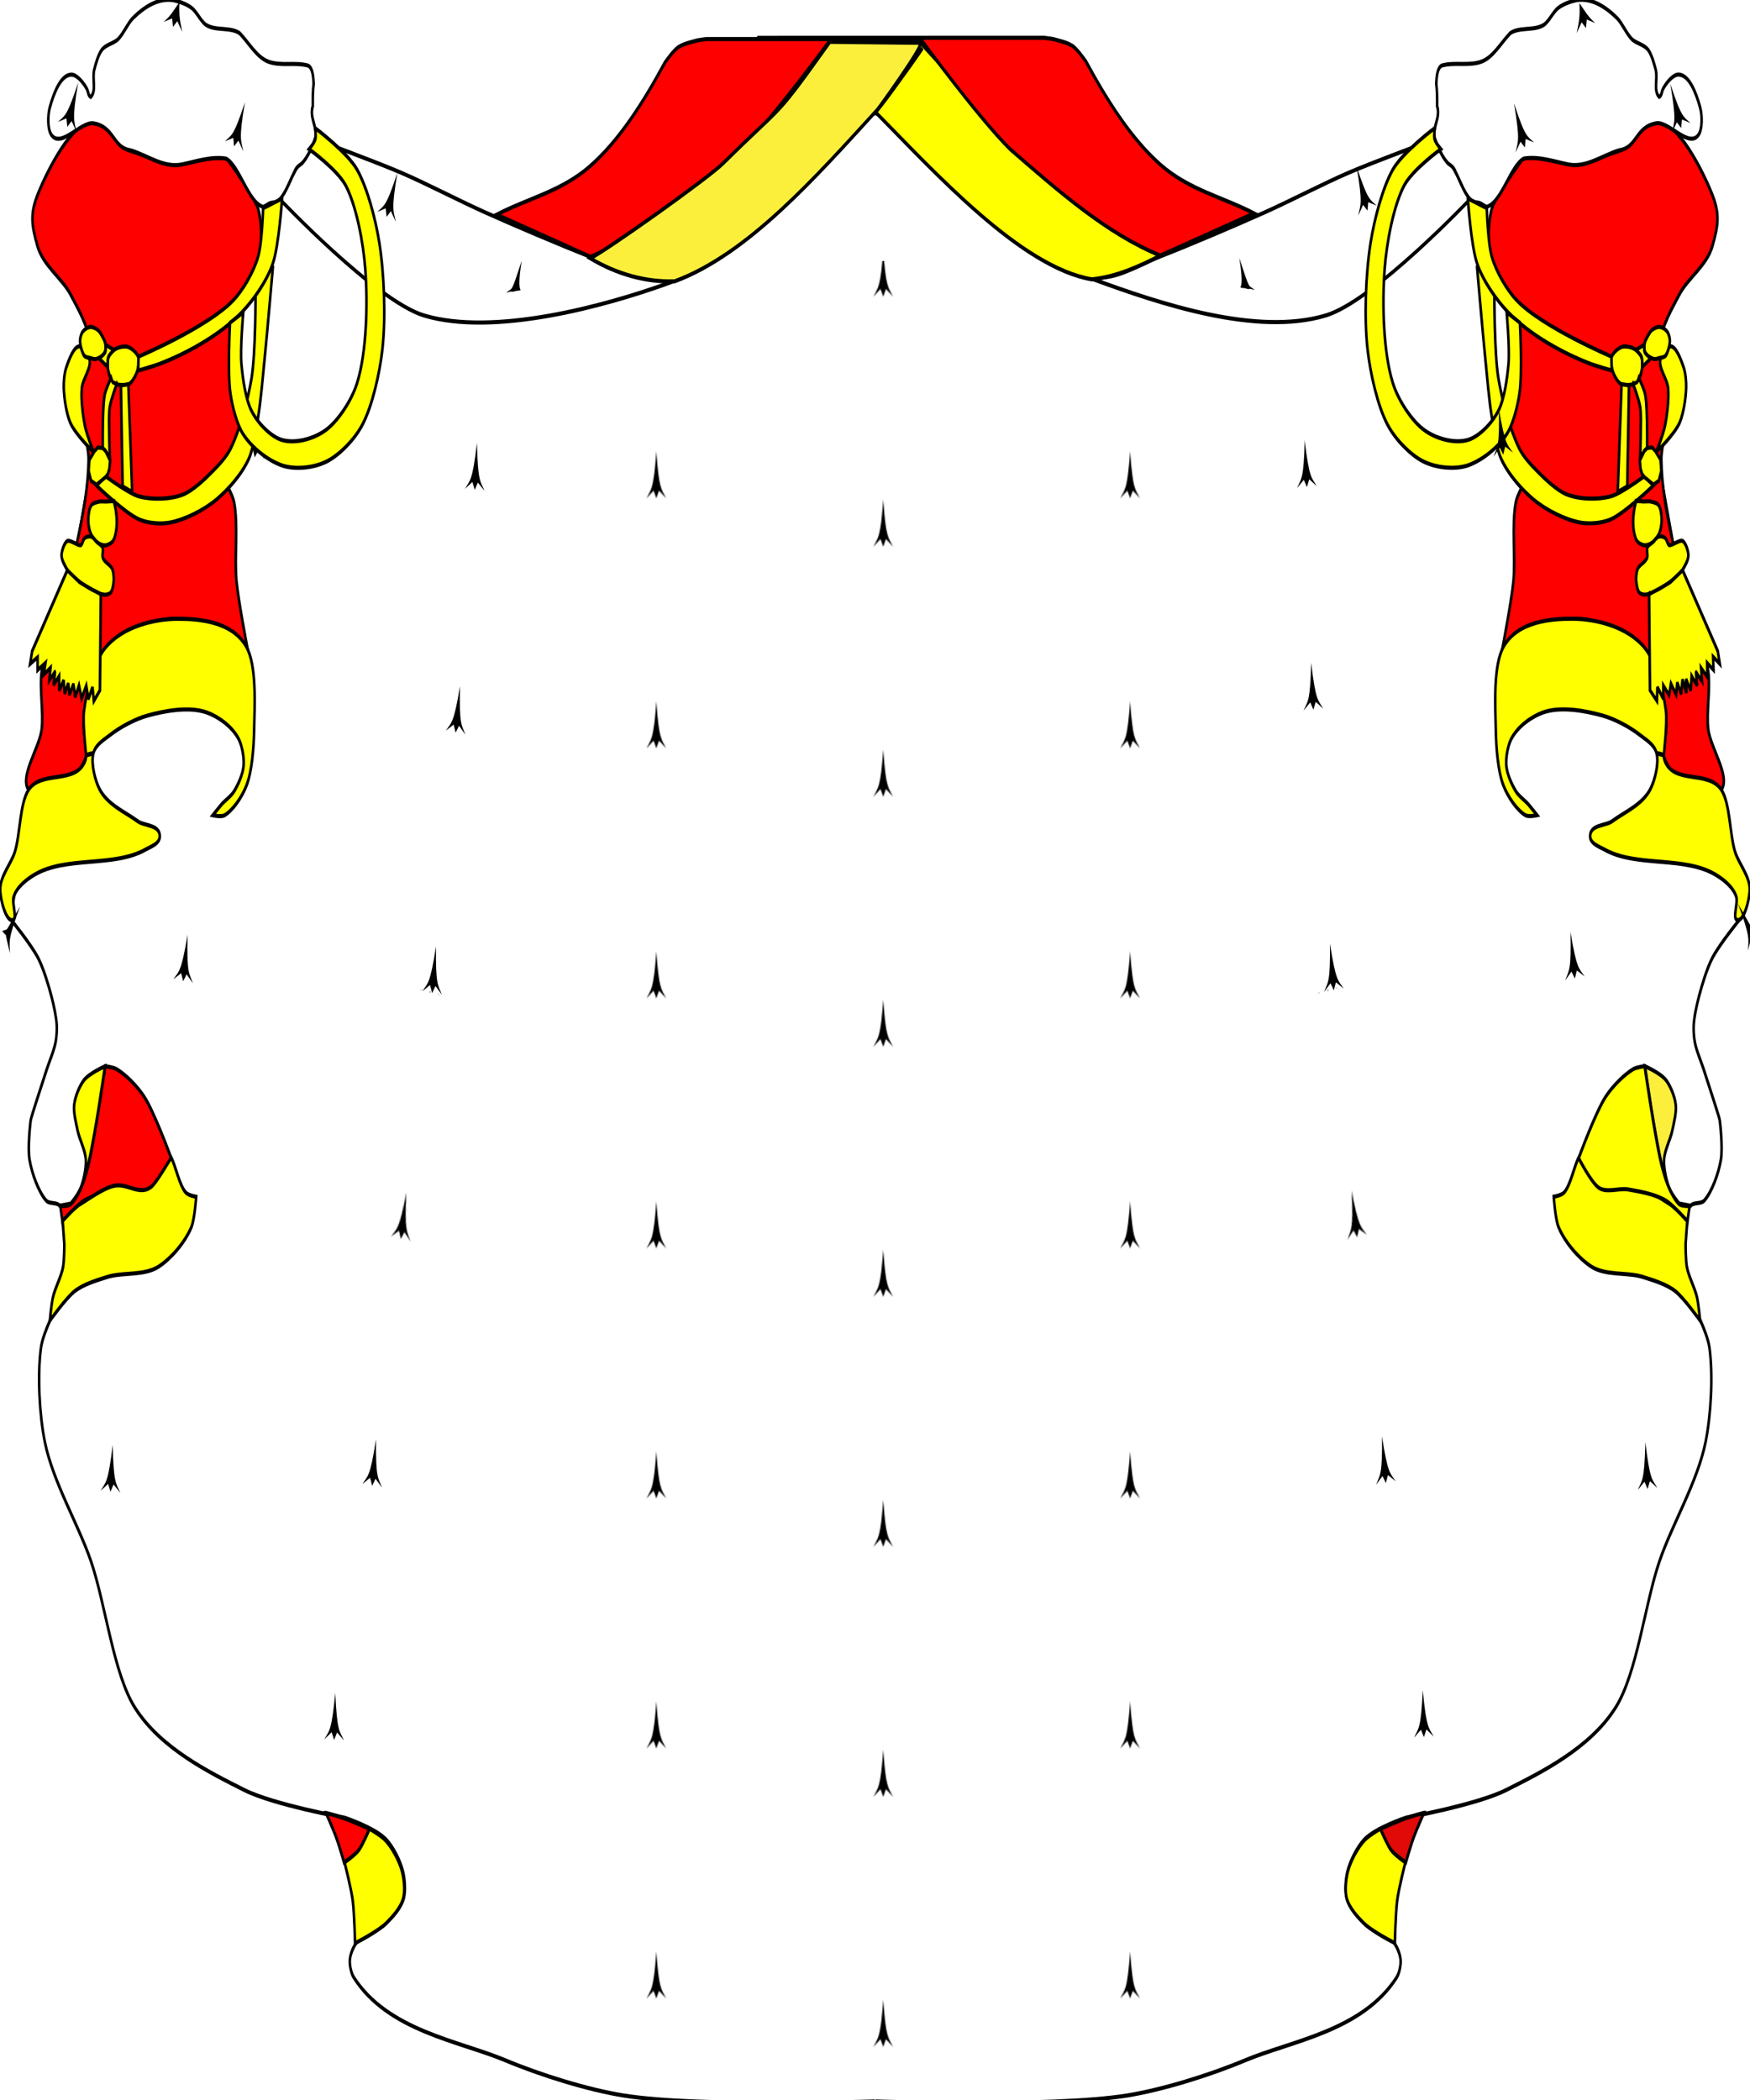 <?xml version="1.0" encoding="UTF-8" standalone="no"?>
<!-- Created with Inkscape (http://www.inkscape.org/) -->

<svg
   version="1.0"
   width="1000"
   height="1200"
   id="svg2411"
   xmlns:xlink="http://www.w3.org/1999/xlink"
   xmlns="http://www.w3.org/2000/svg"
   xmlns:svg="http://www.w3.org/2000/svg"
   xmlns:rdf="http://www.w3.org/1999/02/22-rdf-syntax-ns#"
   xmlns:cc="http://creativecommons.org/ns#"
   xmlns:dc="http://purl.org/dc/elements/1.1/">
  <defs
     id="defs2413">
    <pattern
       xlink:href="#pattern9112"
       id="pattern3147"
       patternTransform="matrix(2.009,0,0,1.307,-837.57,269.035)" />
    <pattern
       xlink:href="#pattern9067"
       id="pattern3134"
       patternTransform="matrix(2.027,0,0,1.279,-1507.498,-422.273)" />
    <pattern
       id="pattern9067"
       patternTransform="translate(-65.798,698.463)"
       height="185.001"
       width="521.733"
       patternUnits="userSpaceOnUse">
      <path
         d="M 260.866,-1.1368684e-13 C 257.842,28.931 255.257,27.932 250,35.001 L 257.856,29.348 L 260.866,35.001 L 263.877,29.348 L 271.733,35.001 C 266.51,27.919 263.891,28.931 260.866,-1.1368684e-13 z"
         style="fill:#000000;fill-opacity:1;fill-rule:nonzero;stroke:none;stroke-width:3;stroke-linecap:round;stroke-linejoin:round;stroke-miterlimit:4;stroke-opacity:1"
         id="rect1892" />
      <path
         d="M 10.866,150 C 7.842,178.931 5.257,177.932 -2.8421709e-14,185.001 L 7.856,179.348 L 10.866,185.001 L 13.877,179.348 L 21.733,185.001 C 16.51,177.919 13.891,178.931 10.866,150 z"
         style="fill:#000000;fill-opacity:1;fill-rule:nonzero;stroke:none;stroke-width:3;stroke-linecap:round;stroke-linejoin:round;stroke-miterlimit:4;stroke-opacity:1"
         id="path9042" />
      <path
         d="M 510.866,150.001 C 507.842,178.931 505.257,177.932 500,185.001 L 507.856,179.348 L 510.866,185.001 L 513.877,179.348 L 521.733,185.001 C 516.509,177.919 513.891,178.931 510.866,150.001 z"
         style="fill:#ffffff;fill-opacity:1;fill-rule:nonzero;stroke:none;stroke-width:3;stroke-linecap:round;stroke-linejoin:round;stroke-miterlimit:4;stroke-opacity:1"
         id="path9044" />
    </pattern>
    <pattern
       patternTransform="translate(429.164,1101.217)"
       id="pattern9112"
       xlink:href="#pattern9067" />
    <pattern
       id="pattern4314"
       patternTransform="translate(-65.798,698.463)"
       height="185.001"
       width="521.733"
       patternUnits="userSpaceOnUse">
      <path
         d="M 260.866,-1.1368684e-13 C 257.842,28.931 255.257,27.932 250,35.001 L 257.856,29.348 L 260.866,35.001 L 263.877,29.348 L 271.733,35.001 C 266.51,27.919 263.891,28.931 260.866,-1.1368684e-13 z"
         style="fill:#000000;fill-opacity:1;fill-rule:nonzero;stroke:none;stroke-width:3;stroke-linecap:round;stroke-linejoin:round;stroke-miterlimit:4;stroke-opacity:1"
         id="path4308" />
      <path
         d="M 10.866,150 C 7.842,178.931 5.257,177.932 -2.8421709e-14,185.001 L 7.856,179.348 L 10.866,185.001 L 13.877,179.348 L 21.733,185.001 C 16.51,177.919 13.891,178.931 10.866,150 z"
         style="fill:#000000;fill-opacity:1;fill-rule:nonzero;stroke:none;stroke-width:3;stroke-linecap:round;stroke-linejoin:round;stroke-miterlimit:4;stroke-opacity:1"
         id="path4310" />
      <path
         d="M 510.866,150.001 C 507.842,178.931 505.257,177.932 500,185.001 L 507.856,179.348 L 510.866,185.001 L 513.877,179.348 L 521.733,185.001 C 516.509,177.919 513.891,178.931 510.866,150.001 z"
         style="fill:#ffffff;fill-opacity:1;fill-rule:nonzero;stroke:none;stroke-width:3;stroke-linecap:round;stroke-linejoin:round;stroke-miterlimit:4;stroke-opacity:1"
         id="path4312" />
    </pattern>
    <pattern
       patternTransform="matrix(1.986,0,0,1.342,-707.621,687.295)"
       id="pattern9116"
       xlink:href="#pattern9112" />
    <pattern
       patternTransform="translate(429.164,1101.217)"
       id="pattern4317"
       xlink:href="#pattern9067" />
    <pattern
       id="pattern4325"
       patternTransform="translate(-65.798,698.463)"
       height="185.001"
       width="521.733"
       patternUnits="userSpaceOnUse">
      <path
         d="M 260.866,-1.1368684e-13 C 257.842,28.931 255.257,27.932 250,35.001 L 257.856,29.348 L 260.866,35.001 L 263.877,29.348 L 271.733,35.001 C 266.51,27.919 263.891,28.931 260.866,-1.1368684e-13 z"
         style="fill:#000000;fill-opacity:1;fill-rule:nonzero;stroke:none;stroke-width:3;stroke-linecap:round;stroke-linejoin:round;stroke-miterlimit:4;stroke-opacity:1"
         id="path4319" />
      <path
         d="M 10.866,150 C 7.842,178.931 5.257,177.932 -2.8421709e-14,185.001 L 7.856,179.348 L 10.866,185.001 L 13.877,179.348 L 21.733,185.001 C 16.51,177.919 13.891,178.931 10.866,150 z"
         style="fill:#000000;fill-opacity:1;fill-rule:nonzero;stroke:none;stroke-width:3;stroke-linecap:round;stroke-linejoin:round;stroke-miterlimit:4;stroke-opacity:1"
         id="path4321" />
      <path
         d="M 510.866,150.001 C 507.842,178.931 505.257,177.932 500,185.001 L 507.856,179.348 L 510.866,185.001 L 513.877,179.348 L 521.733,185.001 C 516.509,177.919 513.891,178.931 510.866,150.001 z"
         style="fill:#ffffff;fill-opacity:1;fill-rule:nonzero;stroke:none;stroke-width:3;stroke-linecap:round;stroke-linejoin:round;stroke-miterlimit:4;stroke-opacity:1"
         id="path4323" />
    </pattern>
    <pattern
       patternTransform="matrix(2.009,0,0,1.307,1090.126,45.112)"
       id="pattern9167"
       xlink:href="#pattern9112" />
    <pattern
       patternTransform="translate(429.164,1101.217)"
       id="pattern4328"
       xlink:href="#pattern9067" />
    <pattern
       id="pattern4336"
       patternTransform="translate(-65.798,698.463)"
       height="185.001"
       width="521.733"
       patternUnits="userSpaceOnUse">
      <path
         d="M 260.866,-1.1368684e-13 C 257.842,28.931 255.257,27.932 250,35.001 L 257.856,29.348 L 260.866,35.001 L 263.877,29.348 L 271.733,35.001 C 266.51,27.919 263.891,28.931 260.866,-1.1368684e-13 z"
         style="fill:#000000;fill-opacity:1;fill-rule:nonzero;stroke:none;stroke-width:3;stroke-linecap:round;stroke-linejoin:round;stroke-miterlimit:4;stroke-opacity:1"
         id="path4330" />
      <path
         d="M 10.866,150 C 7.842,178.931 5.257,177.932 -2.8421709e-14,185.001 L 7.856,179.348 L 10.866,185.001 L 13.877,179.348 L 21.733,185.001 C 16.51,177.919 13.891,178.931 10.866,150 z"
         style="fill:#000000;fill-opacity:1;fill-rule:nonzero;stroke:none;stroke-width:3;stroke-linecap:round;stroke-linejoin:round;stroke-miterlimit:4;stroke-opacity:1"
         id="path4332" />
      <path
         d="M 510.866,150.001 C 507.842,178.931 505.257,177.932 500,185.001 L 507.856,179.348 L 510.866,185.001 L 513.877,179.348 L 521.733,185.001 C 516.509,177.919 513.891,178.931 510.866,150.001 z"
         style="fill:#ffffff;fill-opacity:1;fill-rule:nonzero;stroke:none;stroke-width:3;stroke-linecap:round;stroke-linejoin:round;stroke-miterlimit:4;stroke-opacity:1"
         id="path4334" />
    </pattern>
  </defs>
  <g
     transform="matrix(0.493,0,0,0.782,406.312,-388.055)"
     id="layer1">
    <path
       d="m 190.55,578.955 419.498,108.378 275.706,-92.173 173.63,102.512 133.572,469.872 c 0,0 -24.625,18.954 -32.83,29.294 -5.901,7.436 -11.543,18.999 -15.152,27.779 -2.475,6.022 -5.447,14.367 -6.011,20.853 -0.322,3.701 0.257,8.754 1.325,12.312 1.928,6.423 7.207,13.888 10.243,19.868 5.676,11.178 18.183,34.85 18.688,37.376 0.505,2.525 3.59,19.99 1.283,28.639 -2.741,10.274 -10.55,23.605 -19.193,29.799 -4.062,2.911 -12.271,0.905 -16.163,4.041 -6.31,5.085 -6.756,18.012 -11.973,24.213 -6.902,8.204 -28.853,21.087 -28.853,21.087 0,0 28.721,14.795 39.29,23.588 4.758,3.958 10.17,10.348 13.658,15.46 3.743,5.486 8.758,13.194 10.102,19.698 4.146,20.077 1.672,48.65 -4.546,68.185 -9.324,29.295 -38.876,60.357 -53.538,87.378 -16.97,31.274 -25.829,81.939 -51.013,107.076 -29.79,29.734 -86.658,47.366 -126.774,60.104 -33.715,10.705 -116.168,20.203 -116.168,20.203 0,0 -35.842,7.491 -48.487,16.162 -7.456,5.113 -15.911,14.81 -19.193,23.233 -2.093,5.372 -3.213,13.864 -1.01,19.193 3.197,7.733 13.629,14.226 20.708,18.688 9.427,5.941 25.898,6.875 34.345,14.142 3.349,2.881 7.146,8.23 7.576,12.627 0.392,4.007 -1.68,9.799 -4.546,12.627 -39.705,39.173 -121.846,46.34 -175.767,60.609 -40.533,10.727 -95.648,21.568 -137.366,25.758 -86.813,8.719 -290.8,4.314 -290.8,4.314"
       id="path3980"
       style="fill:#ffffff;fill-opacity:1;fill-rule:evenodd;stroke:#000000;stroke-width:3;stroke-linecap:butt;stroke-linejoin:miter;stroke-miterlimit:4;stroke-dasharray:none;stroke-opacity:1" />
    <path
       d="m 190.027,578.934 -419.498,108.378 -275.706,-92.173 -173.63,102.512 -133.572,469.872 c 0,0 24.625,18.954 32.83,29.294 5.901,7.436 11.543,18.999 15.152,27.779 2.475,6.022 5.447,14.367 6.011,20.853 0.322,3.701 -0.257,8.754 -1.325,12.312 -1.928,6.423 -7.207,13.888 -10.243,19.868 -5.676,11.178 -18.183,34.85 -18.688,37.376 -0.505,2.525 -3.59,19.99 -1.283,28.639 2.741,10.274 10.55,23.605 19.193,29.799 4.062,2.911 12.271,0.905 16.163,4.041 6.31,5.085 6.756,18.012 11.973,24.213 6.902,8.204 28.853,21.087 28.853,21.087 0,0 -28.721,14.795 -39.29,23.588 -4.758,3.958 -10.17,10.348 -13.658,15.46 -3.743,5.486 -8.758,13.194 -10.102,19.698 -4.146,20.077 -1.672,48.65 4.546,68.185 9.324,29.295 38.876,60.357 53.538,87.378 16.97,31.274 25.829,81.939 51.013,107.076 29.79,29.734 86.658,47.366 126.774,60.104 33.715,10.705 116.168,20.203 116.168,20.203 0,0 35.842,7.491 48.487,16.162 7.456,5.113 15.911,14.81 19.193,23.233 2.093,5.372 3.213,13.864 1.01,19.193 -3.197,7.733 -13.629,14.226 -20.708,18.688 -9.427,5.941 -25.898,6.875 -34.345,14.142 -3.349,2.881 -7.146,8.23 -7.576,12.627 -0.392,4.007 1.68,9.799 4.546,12.627 39.705,39.173 121.846,46.34 175.767,60.609 40.533,10.727 95.648,21.568 137.366,25.758 86.813,8.719 290.8,4.314 290.8,4.314"
       id="path4002"
       style="fill:#ffffff;fill-opacity:1;fill-rule:evenodd;stroke:#000000;stroke-width:3;stroke-linecap:butt;stroke-linejoin:miter;stroke-miterlimit:4;stroke-dasharray:none;stroke-opacity:1" />
    <g
       id="sinister1-2">
      <path
         d="m 1000.39,616.546 c -8.628,0.42 -53.85,-8.734 -60.578,-3.317 -6.018,4.846 -31.237,28.01 -34.591,34.97 -5.509,11.43 -4.97,33.775 -0.189,45.528 4.704,11.564 22.864,20.179 26.429,32.143 3.94,13.222 -3.968,31.957 -5,45.714 -0.786,10.479 -4.027,24.817 -1.429,35 2.78,10.896 17.529,21.035 19.286,32.143 0.446,2.824 -1.054,6.642 -2.143,9.286 -2.015,4.894 -7.712,9.947 -9.286,15 -5.166,16.593 -0.248,40.676 -2.857,57.857 -2.193,14.439 -12.143,47.143 -12.143,47.143 0,0 49.965,-17.196 70.136,-19.119 19.341,-1.844 39.687,1.163 58.435,6.262 11.947,3.249 28.648,8.154 37.857,16.429 6.781,6.093 11.428,18.041 15,26.429 3.241,7.61 6.882,18.215 7.857,26.429 0.962,8.097 -6.043,20.42 -1.429,27.143 11.734,17.097 51.242,36.279 65.714,21.429 9.839,-10.096 -13.322,-30.393 -15.714,-44.286 -2.145,-12.46 2.858,-29.827 0,-42.143 -2.86,-12.323 -13.916,-26.095 -18.571,-37.857 -13.445,-33.971 -35.092,-79.899 -35.714,-116.429 -0.238,-13.981 12.587,-31.024 12.143,-45 -0.403,-12.665 -15.012,-27.41 -13.572,-40 1.433,-12.525 14.124,-25.987 22.143,-35.714 10.031,-12.168 32.08,-21.342 38.571,-35.714 7.147,-15.823 8.569,-23.702 -0.828,-38.301 -11.848,-18.407 -39.611,-51.862 -61.502,-51.888 -22.566,-0.027 -24.567,16.722 -46.721,21.012 -24.197,4.685 -27.997,8.719 -51.305,9.854 z"
         id="path3218"
         style="fill:#ff0000;fill-opacity:1;fill-rule:evenodd;stroke:#000000;stroke-width:3;stroke-linecap:butt;stroke-linejoin:miter;stroke-miterlimit:4;stroke-dasharray:none;stroke-opacity:1" />
    </g>
    <path
       d="m 1133.893,1377.128 -11.786,-1.429 c 0,0 -8.961,-6.985 -11.429,-11.072 -3.347,-5.544 -6.497,-14.253 -6.071,-20.714 0.47,-7.132 7.445,-14.985 9.643,-21.786 1.751,-5.419 4.91,-12.962 3.929,-18.571 -1.087,-6.209 -6.278,-13.764 -11.071,-17.857 -6.098,-5.208 -24.643,-10.357 -24.643,-10.357 0,0 11.814,52.816 20.357,74.286 2.02,5.077 5.243,11.738 8.572,16.072 2.678,3.487 6.728,8.144 10.714,10 3.229,1.503 11.786,1.429 11.786,1.429 z"
       id="path3968"
       style="fill:#fcef3c;fill-opacity:1;fill-rule:evenodd;stroke:#000000;stroke-width:3;stroke-linecap:butt;stroke-linejoin:miter;stroke-miterlimit:4;stroke-dasharray:none;stroke-opacity:1" />
    <path
       d="m 826.286,1820.917 c 0,0 -8.308,11.935 -11.396,17.047 -3.329,5.51 -9.597,19.193 -9.597,19.193 0,0 -13.032,-5.745 -17.678,-9.596 -4.063,-3.368 -11.768,-14.951 -11.768,-14.951 0,0 20.615,-5.767 29.446,-7.778 6.268,-1.427 20.992,-3.915 20.992,-3.915 z"
       id="path3983"
       style="fill:#e20909;fill-opacity:1;fill-rule:evenodd;stroke:#000000;stroke-width:3;stroke-linecap:butt;stroke-linejoin:miter;stroke-miterlimit:4;stroke-dasharray:none;stroke-opacity:1" />
    <path
       d="m 519.822,683.825 c 36.837,-9.086 85.7,-22.22 122.219,-32.508 29.398,-8.282 68.098,-21.058 97.579,-29.039 29.8,-8.067 99.972,-24.413 99.972,-24.413 l 41.886,42.824 c 0,0 -113.089,75.521 -168.999,86.063 -80.129,15.109 -191.056,-8.258 -270.49,-26.673 -7.313,-1.695 -23.444,-8.752 -23.444,-8.752 0,0 24.489,7.58 35.322,7.502 20.291,-0.146 46.253,-10.145 65.955,-15.004 z"
       id="path3989"
       style="fill:#ffffff;fill-opacity:1;fill-rule:evenodd;stroke:#000000;stroke-width:3;stroke-linecap:butt;stroke-linejoin:miter;stroke-miterlimit:4;stroke-dasharray:none;stroke-opacity:1" />
    <path
       d="m 893.622,541.127 c -15.233,3.643 -31.526,0.278 -46.72,3.03 -5.231,1.711 -5.883,8.256 -6.313,13.132 1.048,5.444 1.067,10.885 1.01,16.415 4.112,8.669 -5.333,14.716 -3.03,22.981 3.436,6.899 8.89,13.813 13.89,17.678 4.26,3.292 7.438,2.506 10.607,7.829 6.062,7.316 10.968,17.196 19.951,21.466 1.93,0.716 4.798,0.367 6.819,0.758 3.209,0.476 6.04,2.114 9.091,3.03 17.481,-3.245 27.596,-30.253 43.184,-35.355 17.03,-1.75 34.393,2.051 51.265,4.293 20.968,2.709 39.505,-6.568 59.346,-10.354 21.062,-1.928 18.274,-17.047 42.932,-19.698 14.65,-1.575 37.568,18.3 48.74,8.586 4.857,-4.223 4.476,-14.591 2.02,-20.203 -4.652,-10.632 -12.769,-24.025 -25.254,-23.991 -5.807,0.016 -13.393,5.47 -17.425,10.102 -2.191,2.517 -1.609,5.212 -4.799,6.249 -6.623,-4.573 -1.783,-12.117 -3.787,-19.381 -1.895,-4.839 -4.921,-11.485 -8.839,-14.9 -4.709,-4.105 -13.926,-4.722 -19.193,-8.081 -5.607,-3.576 -10.955,-11.102 -16.415,-14.9 -13.917,-8.764 -29.369,-14.752 -45.962,-13.637 -7.001,0.719 -16.374,2.783 -22.728,5.808 -5.623,2.677 -10.923,9.969 -16.668,12.374 -10.892,4.561 -28.032,1.422 -38.891,6.061 -11.129,7.357 -19.549,17.259 -32.83,20.708 z"
       id="path2445"
       style="fill:#ffffff;fill-opacity:1;fill-rule:evenodd;stroke:#000000;stroke-width:3;stroke-linecap:butt;stroke-linejoin:miter;stroke-miterlimit:4;stroke-dasharray:none;stroke-opacity:1" />
    <g
       id="dexter1-2">
      <path
         d="m -620.41,616.591 c 8.628,0.42 53.85,-8.734 60.578,-3.317 6.018,4.846 31.237,28.01 34.591,34.97 5.509,11.43 4.97,33.775 0.189,45.528 -4.704,11.564 -22.864,20.179 -26.429,32.143 -3.94,13.222 3.968,31.957 5,45.714 0.786,10.479 4.027,24.817 1.429,35 -2.78,10.896 -17.529,21.035 -19.286,32.143 -0.446,2.824 1.054,6.642 2.143,9.286 2.015,4.894 7.712,9.947 9.286,15 5.166,16.593 0.248,40.676 2.857,57.857 2.193,14.439 12.143,47.143 12.143,47.143 0,0 -49.965,-17.196 -70.136,-19.119 -19.341,-1.844 -39.687,1.163 -58.435,6.262 -11.947,3.249 -28.648,8.154 -37.857,16.429 -6.781,6.093 -11.428,18.041 -15,26.429 -3.241,7.61 -6.882,18.215 -7.857,26.429 -0.962,8.097 6.043,20.42 1.429,27.143 -11.734,17.097 -51.242,36.279 -65.714,21.429 -9.839,-10.096 13.322,-30.393 15.714,-44.286 2.145,-12.46 -2.858,-29.827 0,-42.143 2.86,-12.323 13.916,-26.095 18.571,-37.857 13.445,-33.971 35.092,-79.899 35.714,-116.429 0.238,-13.981 -12.587,-31.024 -12.143,-45 0.403,-12.665 15.012,-27.41 13.572,-40 -1.433,-12.525 -14.124,-25.987 -22.143,-35.714 -10.031,-12.168 -32.08,-21.342 -38.571,-35.714 -7.147,-15.823 -8.569,-23.702 0.828,-38.301 11.848,-18.407 39.611,-51.862 61.502,-51.888 22.566,-0.027 24.567,16.722 46.721,21.012 24.197,4.685 27.997,8.719 51.305,9.854 z"
         id="path4032"
         style="fill:#ff0000;fill-opacity:1;fill-rule:evenodd;stroke:#000000;stroke-width:3;stroke-linecap:butt;stroke-linejoin:miter;stroke-miterlimit:4;stroke-dasharray:none;stroke-opacity:1" />
    </g>
    <path
       d="m -139.842,683.87 c -36.837,-9.086 -85.7,-22.22 -122.219,-32.508 -29.398,-8.282 -68.098,-21.058 -97.579,-29.039 -29.8,-8.067 -99.972,-24.413 -99.972,-24.413 l -41.886,42.824 c 0,0 113.089,75.521 168.999,86.063 80.129,15.109 208.056,-6.258 287.49,-24.673 7.313,-1.695 6.444,-10.752 6.444,-10.752 0,0 -24.489,7.58 -35.322,7.502 -20.291,-0.146 -46.253,-10.145 -65.955,-15.004 z"
       id="path4068"
       style="fill:#ffffff;fill-opacity:1;fill-rule:evenodd;stroke:#000000;stroke-width:3;stroke-linecap:butt;stroke-linejoin:miter;stroke-miterlimit:4;stroke-dasharray:none;stroke-opacity:1" />
    <path
       d="m -513.642,541.172 c 15.233,3.643 31.526,0.278 46.72,3.03 5.231,1.711 5.883,8.256 6.313,13.132 -1.048,5.444 -1.067,10.885 -1.01,16.415 -4.112,8.669 5.333,14.716 3.03,22.981 -3.436,6.899 -8.89,13.813 -13.89,17.678 -4.26,3.292 -7.438,2.506 -10.607,7.829 -6.062,7.316 -10.968,17.196 -19.951,21.466 -1.93,0.716 -4.798,0.367 -6.819,0.758 -3.209,0.476 -6.04,2.114 -9.091,3.03 -17.481,-3.245 -27.596,-30.253 -43.184,-35.355 -17.03,-1.75 -34.393,2.051 -51.265,4.293 -20.968,2.709 -39.505,-6.568 -59.346,-10.354 -21.062,-1.928 -18.274,-17.047 -42.932,-19.698 -14.65,-1.575 -37.568,18.3 -48.74,8.586 -4.857,-4.223 -4.476,-14.591 -2.02,-20.203 4.652,-10.632 12.769,-24.025 25.254,-23.991 5.807,0.016 13.393,5.47 17.425,10.102 2.191,2.517 1.609,5.212 4.799,6.249 6.623,-4.573 1.783,-12.118 3.787,-19.381 1.895,-4.839 4.921,-11.485 8.839,-14.9 4.709,-4.105 13.926,-4.722 19.193,-8.081 5.607,-3.576 10.955,-11.102 16.415,-14.9 13.917,-8.764 29.369,-14.752 45.962,-13.637 7.001,0.719 16.374,2.783 22.728,5.808 5.623,2.677 10.923,9.969 16.668,12.374 10.892,4.561 28.032,1.422 38.891,6.061 11.129,7.357 19.549,17.259 32.83,20.708 z"
       id="path4070"
       style="fill:#ffffff;fill-opacity:1;fill-rule:evenodd;stroke:#000000;stroke-width:3;stroke-linecap:butt;stroke-linejoin:miter;stroke-miterlimit:4;stroke-dasharray:none;stroke-opacity:1" />
    <g
       id="dexter1-1">
      <path
         d="m -754.271,1377.531 2.5,11.071 c 0,0 16.82,-11.903 25,-15 12.637,-4.784 30.852,-6.76 44.286,-8.214 9.912,-1.073 23.99,2.711 33.214,-1.071 8.909,-3.653 23.572,-21.786 23.572,-21.786 0,0 -19.509,-33.639 -31.429,-45 -8.155,-7.773 -21.246,-16.019 -31.786,-20 -3.757,-1.419 -13.214,-2.143 -13.214,-2.143 0,0 -11.35,49.855 -18.929,70.357 -1.811,4.9 -4.756,11.27 -7.5,15.714 -1.925,3.118 -4.918,7.042 -7.5,9.643 -1.827,1.841 -4.378,4.393 -6.786,5.357 -3.197,1.28 -11.429,1.071 -11.429,1.071 z"
         id="path4060"
         style="fill:#ff0000;fill-opacity:1;fill-rule:evenodd;stroke:#000000;stroke-width:3;stroke-linecap:butt;stroke-linejoin:miter;stroke-miterlimit:4;stroke-dasharray:none;stroke-opacity:1" />
      <path
         d="m -446.307,1820.962 c 0,0 8.308,11.935 11.396,17.047 3.329,5.51 9.597,19.193 9.597,19.193 0,0 13.032,-5.745 17.678,-9.596 4.063,-3.368 11.768,-14.951 11.768,-14.951 0,0 -20.615,-5.767 -29.446,-7.778 -6.268,-1.427 -20.992,-3.915 -20.992,-3.915 z"
         id="path4064"
         style="fill:#ff0000;fill-opacity:1;fill-rule:evenodd;stroke:#000000;stroke-width:3;stroke-linecap:butt;stroke-linejoin:miter;stroke-miterlimit:4;stroke-dasharray:none;stroke-opacity:1" />
      <path
         d="m -4.987,524.771 c 0,0 -7.795,0.559 -11.112,1.01 -7.429,1.367 -15.173,2.205 -22.223,5.051 -5.077,2.449 -10.932,7.375 -15.152,11.112 -25.309,29.383 -53.066,57.009 -86.873,75.761 -33.054,18.335 -72.047,23.513 -108.086,35.355 l 108.591,30.81 c 62.047,-15.872 118.418,-47.203 174.251,-77.782 37.494,-23.434 104.298,-81.065 104.298,-81.065 0,0 507.056,-0.253 -143.694,-0.253 z"
         id="path944"
         style="fill:#ff0000;fill-opacity:1;fill-rule:evenodd;stroke:#000000;stroke-width:3;stroke-linecap:butt;stroke-linejoin:miter;stroke-miterlimit:4;stroke-dasharray:none;stroke-opacity:1" />
    </g>
    <g
       id="sinister1-1">
      <g
         id="sinister2"
         style="fill:#ffff00">
        <path
           d="m 887.729,690.35 c 0,0 6.522,48.178 9.821,68.75 2.033,12.68 4.216,29.728 7.5,42.143 2.457,9.288 5.125,22.365 10.714,30.179 8.431,11.786 25.043,23.234 37.857,30 14.834,7.833 36.74,14.591 53.393,16.607 10.55,1.278 25.091,0.603 35.357,-2.143 16.131,-4.315 49.821,-24.821 49.821,-24.821 l -10.179,-6.964 c 0,0 -26.735,12.734 -39.107,14.821 -15.114,2.55 -36.205,2.301 -51.071,-1.429 -11.386,-2.857 -25.118,-11.162 -35,-17.5 -6.479,-4.155 -15.235,-10.026 -20,-16.071 -10.562,-13.4 -19.934,-34.93 -24.286,-51.429 -4.768,-18.077 -4.643,-62.143 -4.643,-62.143 z"
           id="path3809"
           style="fill:#ffff00;fill-opacity:1;fill-rule:evenodd;stroke:#000000;stroke-width:3;stroke-linecap:butt;stroke-linejoin:miter;stroke-miterlimit:4;stroke-dasharray:none;stroke-opacity:1" />
        <path
           d="m 1043.801,757.315 c 0.615,-1.711 2.777,-3.27 4.286,-4.286 2.171,-1.461 5.462,-2.921 8.036,-3.393 2.847,-0.522 6.794,-0.159 9.643,0.357 2.167,0.393 5.053,1.227 6.964,2.321 1.976,1.132 4.639,2.992 5.714,5 0.969,1.81 1.079,4.741 0.893,6.786 -0.174,1.906 -1.088,4.37 -1.964,6.071 -0.947,1.838 -2.351,4.444 -4.107,5.536 -2.543,1.581 -6.829,1.679 -9.821,1.786 -2.962,0.105 -7.18,0.273 -9.821,-1.071 -3.549,-1.806 -7.316,-6.18 -8.929,-9.821 -1.133,-2.559 -1.839,-6.652 -0.893,-9.286 z"
           id="path3813"
           style="fill:#ffff00;fill-opacity:1;fill-rule:evenodd;stroke:#000000;stroke-width:3;stroke-linecap:butt;stroke-linejoin:miter;stroke-miterlimit:4;stroke-dasharray:none;stroke-opacity:1" />
        <path
           d="m 1055.408,776.958 -4.464,78.75 11.071,-4.107 1.964,-73.75 z"
           id="path3815"
           style="fill:#ffff00;fill-opacity:1;fill-rule:evenodd;stroke:#000000;stroke-width:3;stroke-linecap:butt;stroke-linejoin:miter;stroke-miterlimit:4;stroke-dasharray:none;stroke-opacity:1" />
        <path
           d="m 1068.622,776.6 c 0,0 6.846,11.349 8.214,16.786 1.374,5.459 0.708,13.121 0.714,18.75 0.01,6.004 -0.714,20 -0.714,20 0,0 2.829,-4.51 4.464,-6.071 0.978,-0.934 3.75,-2.5 3.75,-2.5 0,0 0.141,-18.652 -0.536,-26.607 -0.335,-3.941 -0.606,-9.321 -1.964,-13.036 -1.404,-3.84 -7.143,-11.607 -7.143,-11.607 0,0 -1.085,2.401 -1.964,3.036 -1.212,0.874 -4.821,1.25 -4.821,1.25 z"
           id="path3817"
           style="fill:#ffff00;fill-opacity:1;fill-rule:evenodd;stroke:#000000;stroke-width:3;stroke-linecap:butt;stroke-linejoin:miter;stroke-miterlimit:4;stroke-dasharray:none;stroke-opacity:1" />
        <path
           d="m 1085.229,823.565 -3.571,2.321 -5.179,6.786 0.893,6.25 1.786,3.75 2.857,2.321 10.357,5.357 6.25,-2.857 c 0,0 2.321,-6.071 2.679,-6.786 0.357,-0.714 -0.893,-8.75 -0.893,-8.75 l -5.714,-6.071 -3.929,-2.679 z"
           id="path3819"
           style="fill:#ffff00;fill-opacity:1;fill-rule:evenodd;stroke:#000000;stroke-width:3;stroke-linecap:butt;stroke-linejoin:miter;stroke-miterlimit:4;stroke-dasharray:none;stroke-opacity:1" />
        <path
           d="m 1072.194,862.315 c 0,0 -1.837,4.689 -2.321,6.786 -0.583,2.525 -1.09,5.98 -1.071,8.571 0.017,2.326 0.356,5.466 1.071,7.679 0.634,1.961 1.662,4.716 3.214,6.071 2.106,1.84 5.96,3.028 8.75,3.214 2.957,0.197 7.003,-0.796 9.643,-2.143 2.805,-1.432 6.206,-4.282 7.857,-6.964 1.54,-2.501 2.563,-6.528 2.5,-9.464 -0.069,-3.253 -0.938,-8.033 -3.214,-10.357 -1.897,-1.937 -5.9,-2.399 -8.572,-2.857 -2.904,-0.498 -6.876,-0.086 -9.821,-0.179 -2.412,-0.075 -8.036,-0.357 -8.036,-0.357 z"
           id="path3821"
           style="fill:#ffff00;fill-opacity:1;fill-rule:evenodd;stroke:#000000;stroke-width:3;stroke-linecap:butt;stroke-linejoin:miter;stroke-miterlimit:4;stroke-dasharray:none;stroke-opacity:1" />
        <path
           d="m 1091.836,892.315 c -1.987,1.225 -5.448,2.082 -6.607,4.107 -1.065,1.86 0.787,5.229 -0.179,7.143 -1.926,3.817 -9.067,5.074 -11.25,8.75 -1.358,2.287 -1.794,6.116 -1.429,8.75 0.382,2.754 1.466,7.102 3.929,8.393 7.41,3.885 19.594,-1.906 27.5,-4.643 5.074,-1.757 19.161,-8.545 22.714,-12.571 2.324,-2.633 6.442,-6.885 6.286,-10.393 -0.154,-3.47 -3.419,-9.155 -6.678,-10.357 -3.103,-1.144 -13.647,4.115 -15.893,2.964 -1.728,-0.885 -2.412,-4.053 -4.107,-5 -2.077,-1.16 -5.529,-1.559 -7.857,-1.071 -2.212,0.463 -4.505,2.743 -6.429,3.929 z"
           id="path3823"
           style="fill:#ffff00;fill-opacity:1;fill-rule:evenodd;stroke:#000000;stroke-width:3;stroke-linecap:butt;stroke-linejoin:miter;stroke-miterlimit:4;stroke-dasharray:none;stroke-opacity:1" />
        <path
           d="m 1095.586,826.6 c 0,0 8.039,-12.813 10,-18.929 2.559,-7.979 4.849,-19.372 3.75,-27.679 -0.907,-6.855 -11.485,-14.825 -8.928,-21.25 0.736,-1.85 4.508,-1.447 6.071,-2.679 2.012,-1.585 2.624,-6.608 5.179,-6.786 6.613,-0.461 12.59,9.689 15.714,15.536 2.134,3.994 3.077,10.298 2.857,14.821 -0.385,7.924 -3.067,18.779 -7.5,25.357 -5.817,8.631 -27.143,21.607 -27.143,21.607 z"
           id="path3827"
           style="fill:#ffff00;fill-opacity:1;fill-rule:evenodd;stroke:#000000;stroke-width:3;stroke-linecap:butt;stroke-linejoin:miter;stroke-miterlimit:4;stroke-dasharray:none;stroke-opacity:1" />
        <path
           d="m 1092.908,758.565 c 1.911,0.334 4.517,-0.383 6.428,-0.714 2.061,-0.357 5.064,-0.418 6.786,-1.607 1.81,-1.249 3.265,-4.04 4.107,-6.071 0.648,-1.563 1.268,-3.856 1.071,-5.536 -0.212,-1.81 -1.21,-4.249 -2.5,-5.536 -2.037,-2.032 -5.885,-3.662 -8.75,-3.929 -2.963,-0.276 -7.021,0.915 -9.643,2.321 -1.804,0.968 -3.685,3.074 -5,4.643 -1.27,1.515 -3.157,3.603 -3.571,5.536 -0.375,1.748 -0.164,4.45 0.893,5.893 2.011,2.744 6.827,4.414 10.179,5 z"
           id="path3829"
           style="fill:#ffff00;fill-opacity:1;fill-rule:evenodd;stroke:#000000;stroke-width:3;stroke-linecap:butt;stroke-linejoin:miter;stroke-miterlimit:4;stroke-dasharray:none;stroke-opacity:1" />
        <path
           d="m 1072.015,751.958 9.821,-3.929 c 0,0 -0.582,3.823 0.179,5.179 1.287,2.293 7.321,4.821 7.321,4.821 l -9.821,6.25 c 0,0 0.171,-5.264 -0.893,-7.143 -1.241,-2.192 -6.607,-5.179 -6.607,-5.179 z"
           id="path3831"
           style="fill:#ffff00;fill-opacity:1;fill-rule:evenodd;stroke:#000000;stroke-width:3;stroke-linecap:butt;stroke-linejoin:miter;stroke-miterlimit:4;stroke-dasharray:none;stroke-opacity:1" />
        <path
           d="m 918.911,968.375 c -12.669,13.957 -9.912,43.303 -9.286,62.143 0.401,12.056 2.397,28.923 8.572,39.286 5.211,8.745 16.17,18.6 25.714,22.143 3.817,1.417 13.571,0 13.571,0 0,0 -6.91,-5.619 -10,-7.857 -4.38,-3.173 -11.301,-6.054 -15,-10 -4.399,-4.693 -9.96,-12.184 -10.714,-18.572 -0.708,-5.993 1.892,-14.616 5.714,-19.286 7.833,-9.569 24.383,-16.491 36.429,-19.286 20.258,-4.7 48.804,-1.455 69.286,2.143 13.549,2.38 31.276,8.117 43.571,14.286 6.323,3.172 16.904,6.91 19.286,13.571 2.695,7.539 -2.131,19.47 -7.143,25.714 -9.42,11.738 -30.681,17.134 -44.286,23.571 -7.554,3.574 -25.08,2.381 -25.714,10.714 -0.438,5.753 10.998,8.05 16.428,10 36.879,13.242 92.688,4.572 129.286,18.571 7.938,3.036 19.406,8.306 23.572,15.714 2.523,4.487 -4.237,15.736 0.714,17.143 7.718,2.193 14.825,-14.121 15,-22.143 0.215,-9.81 -12.929,-18.995 -17.143,-27.857 -6.14,-12.914 -5.515,-34.977 -15.714,-45 -15.128,-14.867 -55.778,-3.379 -66.015,-21.955 -0.426,-0.774 -0.884,-3.327 -0.884,-3.327 0,0 -10.119,-1.527 -6.954,-1.391 2.095,-0.066 7.085,1.278 7.085,1.278 0,0 4.351,-23.182 2.481,-32.463 -3.067,-15.223 -12.082,-36.111 -24.286,-45.714 -20.34,-16.006 -57.689,-21.351 -83.571,-21.428 -24.738,-0.074 -63.373,1.683 -80,20 z"
           id="path3957"
           style="fill:#ffff00;fill-opacity:1;fill-rule:evenodd;stroke:#000000;stroke-width:3;stroke-linecap:butt;stroke-linejoin:miter;stroke-miterlimit:4;stroke-dasharray:none;stroke-opacity:1" />
        <path
           d="m 1087.258,930.136 1.071,70.5 8.036,7.821 0.536,-10.143 6.786,8.536 0.107,-9.679 6.607,7.071 2.214,-8.429 5.928,7.964 1.393,-8.857 4.464,8.571 1.607,-10.75 4.464,9.893 -0.357,-10.179 5.357,8.536 1.143,-10.786 6.357,7.214 c 0,0 -1.786,-11 -1.071,-9.929 0.714,1.071 6.75,6.571 6.75,6.571 l -1.143,-9.786 7.25,6.679 -0.214,-10.286 7.393,5.107 -0.464,-9.643 7.75,5.214 -2.321,-9.286 -40.75,-59.143 -14.214,8.643 c 0,0 -13.01,5.156 -15.536,5.821 -4.706,1.239 -9.143,3.464 -9.143,2.75 z"
           id="path3825"
           style="fill:#ffff00;fill-opacity:1;fill-rule:evenodd;stroke:#000000;stroke-width:3;stroke-linecap:butt;stroke-linejoin:miter;stroke-miterlimit:4;stroke-dasharray:none;stroke-opacity:1" />
        <path
           d="m 1131.572,1388.378 c 0,0 -1.964,15.893 -1.964,16.786 0,0.893 0.01,11.936 1.429,16.786 2.132,7.266 9.213,15.199 11.786,22.321 1.767,4.891 3.571,16.964 3.571,16.964 0,0 -19.195,-16.854 -28.928,-21.607 -10.58,-5.167 -26.309,-8.059 -37.857,-10.357 -17.583,-3.499 -42.691,-0.717 -59.286,-7.5 -13.27,-5.424 -30.146,-16.959 -38.036,-28.929 -3.768,-5.717 -5.536,-22.143 -5.536,-22.143 0,0 8.922,-0.924 11.964,-3.036 7.496,-5.202 11.783,-19.488 16.964,-25.536 4.426,4.264 17.295,18.516 23.393,21.429 13.519,6.457 27.34,-2.937 42.679,-0.894 12.144,1.618 28.449,9.182 39.822,13.572 6.49,2.506 20,12.143 20,12.143 z"
           id="path3972"
           style="fill:#ffff00;fill-opacity:1;fill-rule:evenodd;stroke:#000000;stroke-width:3;stroke-linecap:butt;stroke-linejoin:miter;stroke-miterlimit:4;stroke-dasharray:none;stroke-opacity:1" />
        <path
           d="m 877.194,641.243 21.964,7.143 c 0,0 1.148,25.568 5.967,35.702 5.424,11.407 17.737,24.196 28.214,31.25 29.269,19.704 110.283,41.441 110.283,41.441 l 0.357,10.179 c 0,0 -17.051,-3.027 -24.212,-4.742 -30.417,-7.285 -70.377,-20.818 -96.429,-38.128 -12.463,-8.281 -28.183,-22.047 -35.357,-35.179 -7.199,-13.177 -10.788,-47.666 -10.788,-47.666 z"
           id="path3807"
           style="fill:#ffff00;fill-opacity:1;fill-rule:evenodd;stroke:#000000;stroke-width:3;stroke-linecap:butt;stroke-linejoin:miter;stroke-miterlimit:4;stroke-dasharray:none;stroke-opacity:1" />
        <path
           d="m 922.194,724.457 c 0,0 3.656,26.334 2.143,37.5 -1.458,10.761 -4.844,25.79 -11.607,34.286 -7.565,9.503 -22.573,18.771 -34.464,21.25 -15.627,3.258 -38.326,-0.512 -52.679,-7.5 -13.217,-6.435 -28.837,-20.753 -35.357,-33.929 -11.167,-22.567 -12.482,-58.396 -9.464,-83.393 2.32,-19.216 10.132,-45.5 22.321,-60.536 9.566,-11.8 42.857,-26.964 42.857,-26.964 0,0 -6.165,-4.439 -7.321,-7.321 -0.898,-2.238 0.178,-8.036 0.178,-8.036 0,0 -37.097,17.566 -48.571,30.357 -11.839,13.198 -21.364,36.026 -25.714,53.214 -5.763,22.771 -7.686,55.089 -3.571,78.214 3.125,17.564 11.641,41.095 23.036,54.821 9.263,11.158 26.609,21.993 40.357,26.607 14.912,5.005 36.916,6.569 52.322,3.393 15.252,-3.144 35.336,-12.463 46.25,-23.571 6.767,-6.887 11.888,-19.532 14.107,-28.929 3.645,-15.433 0.536,-51.847 0.536,-51.847 z"
           id="path3811"
           style="fill:#ffff00;fill-opacity:1;fill-rule:evenodd;stroke:#000000;stroke-width:3;stroke-linecap:butt;stroke-linejoin:miter;stroke-miterlimit:4;stroke-dasharray:none;stroke-opacity:1" />
        <path
           d="m 245.005,531.443 c -16.94,15.915 -34.728,30.832 -52.857,45.357 -2.121,2.134 50.714,-49.286 50.714,-49.286 0,0 182.517,129.605 277.942,155.442 -25.828,8.489 -52.13,15.658 -79.371,17.415 -82.099,-8.757 -181.692,-77.942 -250.714,-122.143 11.471,-7.74 54.286,-46.786 54.286,-46.786 z"
           id="path2422"
           style="fill:#ffff00;fill-opacity:1;fill-rule:evenodd;stroke:#000000;stroke-width:3;stroke-linecap:butt;stroke-linejoin:miter;stroke-miterlimit:4;stroke-dasharray:none;stroke-opacity:1" />
        <path
           d="m 1134.25,1377.485 -2.5,11.071 c 0,0 -16.82,-11.903 -25,-15 -12.637,-4.784 -30.852,-6.76 -44.286,-8.214 -9.912,-1.073 -23.99,2.711 -33.214,-1.071 -8.909,-3.653 -23.572,-21.786 -23.572,-21.786 0,0 19.509,-33.639 31.429,-45 8.155,-7.773 21.246,-16.019 31.786,-20 3.757,-1.419 13.214,-2.143 13.214,-2.143 0,0 11.35,49.855 18.929,70.357 1.811,4.9 4.756,11.27 7.5,15.714 1.925,3.118 4.918,7.042 7.5,9.643 1.827,1.841 4.378,4.393 6.786,5.357 3.197,1.28 11.429,1.071 11.429,1.071 z"
           id="path3970"
           style="fill:#ffff00;fill-opacity:1;fill-rule:evenodd;stroke:#000000;stroke-width:3;stroke-linecap:butt;stroke-linejoin:miter;stroke-miterlimit:4;stroke-dasharray:none;stroke-opacity:1" />
        <path
           d="m 804.789,1857.156 c 0,0 -7.924,19.481 -9.597,28.284 -1.755,9.24 -2.62,30.652 -2.62,30.652 0,0 -26.457,-8.305 -36.776,-14.994 -6.655,-4.314 -16.348,-10.779 -19.193,-18.183 -2.071,-5.391 -0.681,-13.851 1.515,-19.193 3.393,-8.254 11.846,-17.662 19.193,-22.728 5.173,-3.567 18.447,-8.423 18.447,-8.423 0,0 8.271,12.039 12.362,15.494 4.352,3.675 16.668,9.091 16.668,9.091 z"
           id="path3985"
           style="fill:#ffff00;fill-opacity:1;fill-rule:evenodd;stroke:#000000;stroke-width:3;stroke-linecap:butt;stroke-linejoin:miter;stroke-miterlimit:4;stroke-dasharray:none;stroke-opacity:1" />
      </g>
      <path
         d="m 385.949,523.857 c 0,0 7.795,0.559 11.112,1.01 7.429,1.367 15.173,2.205 22.223,5.051 5.077,2.449 10.932,7.375 15.152,11.112 25.309,29.383 53.066,57.009 86.873,75.761 33.054,18.335 72.047,23.513 108.086,35.355 L 520.804,682.956 C 458.757,667.084 402.386,635.754 346.553,605.175 309.058,581.74 242.255,524.11 242.255,524.11 c 0,0 -507.056,-0.253 143.694,-0.253 z"
         id="path1870"
         style="fill:#ff0000;fill-opacity:1;fill-rule:evenodd;stroke:#000000;stroke-width:3;stroke-linecap:butt;stroke-linejoin:miter;stroke-miterlimit:4;stroke-dasharray:none;stroke-opacity:1" />
      <g
         id="g3209"
         transform="matrix(0.519,0,0,0.768,707.516,1002.91)">
        <rect
           width="1984.527"
           height="1748.551"
           x="-2004.976"
           y="-411.425"
           id="rect9072"
           style="fill:url(#pattern3134);stroke:none;stroke-width:1.61" />
        <path
           d="m -2063.659,-495.439 c -14.299,36.079 -8.681,36.01 -3.568,46.801 l -11.047,-10.227 -9.655,5.475 -1.815,-8.108 -18.887,3.356 c 14.862,-6.223 19.149,-3.863 44.973,-37.297 z"
           id="path9074"
           style="fill:#000000;fill-opacity:1;fill-rule:nonzero;stroke:none;stroke-width:4.83;stroke-linecap:round;stroke-linejoin:round;stroke-miterlimit:4;stroke-opacity:1" />
        <path
           d="m -1785.93,-411.733 c -25.824,33.434 -19.404,24.341 -34.321,30.535 l 8.493,-1.096 7.192,0.085 6.381,-0.803 6.065,-0.186 c 12.446,-2.641 -8.11,7.545 6.189,-28.534 z"
           id="path9076"
           style="fill:#000000;fill-opacity:1;fill-rule:nonzero;stroke:none;stroke-width:4.83;stroke-linecap:round;stroke-linejoin:round;stroke-miterlimit:4;stroke-opacity:1" />
        <path
           d="m 78.474,-501.331 c 14.299,36.079 8.681,36.01 3.568,46.801 l 11.047,-10.227 9.656,5.475 1.815,-8.108 18.887,3.356 c -14.862,-6.223 -19.149,-3.863 -44.973,-37.297 z"
           id="path9082"
           style="fill:#000000;fill-opacity:1;fill-rule:nonzero;stroke:none;stroke-width:4.83;stroke-linecap:round;stroke-linejoin:round;stroke-miterlimit:4;stroke-opacity:1" />
        <path
           d="m -183.627,-414.296 c 25.824,33.434 19.404,24.341 34.32,30.535 l -8.493,-1.096 -7.192,0.085 -6.381,-0.803 -6.065,-0.186 c -12.446,-2.641 8.11,7.545 -6.189,-28.534 z"
           id="path9084"
           style="fill:#000000;fill-opacity:1;fill-rule:nonzero;stroke:none;stroke-width:4.83;stroke-linecap:round;stroke-linejoin:round;stroke-miterlimit:4;stroke-opacity:1" />
        <path
           d="m 779.058,-579.977 c 14.299,36.079 8.681,36.01 3.568,46.801 l 11.047,-10.227 9.656,5.475 1.815,-8.108 18.887,3.356 c -14.862,-6.223 -19.149,-3.863 -44.973,-37.297 z"
           id="path9094"
           style="fill:#000000;fill-opacity:1;fill-rule:nonzero;stroke:none;stroke-width:4.83;stroke-linecap:round;stroke-linejoin:round;stroke-miterlimit:4;stroke-opacity:1" />
        <path
           d="m 429.963,-561.447 c 14.299,36.079 8.681,36.01 3.568,46.801 l 11.047,-10.227 9.656,5.475 1.815,-8.108 18.887,3.356 c -14.862,-6.223 -19.149,-3.863 -44.973,-37.297 z"
           id="path9096"
           style="fill:#000000;fill-opacity:1;fill-rule:nonzero;stroke:none;stroke-width:4.83;stroke-linecap:round;stroke-linejoin:round;stroke-miterlimit:4;stroke-opacity:1" />
        <path
           d="m 576.095,-656.854 c 1.627,13.066 -0.95,17.791 -6.063,28.582 l 11.047,-10.227 9.656,5.475 1.815,-8.108 18.887,3.356 c -16.89,-6.543 -20.67,-9.936 -35.343,-19.079 z"
           id="path9098"
           style="fill:#000000;fill-opacity:1;fill-rule:nonzero;stroke:none;stroke-width:4.83;stroke-linecap:round;stroke-linejoin:round;stroke-miterlimit:4;stroke-opacity:1" />
        <path
           d="m -2776.696,-581.056 c -14.299,36.079 -8.681,36.01 -3.568,46.801 l -11.047,-10.227 -9.656,5.475 -1.815,-8.108 -18.887,3.356 c 14.862,-6.223 19.149,-3.863 44.973,-37.297 z"
           id="path9100"
           style="fill:#000000;fill-opacity:1;fill-rule:nonzero;stroke:none;stroke-width:4.83;stroke-linecap:round;stroke-linejoin:round;stroke-miterlimit:4;stroke-opacity:1" />
        <path
           d="m -2404.16,-562.527 c -14.299,36.079 -8.681,36.01 -3.568,46.801 l -11.047,-10.227 -9.656,5.475 -1.815,-8.108 -18.887,3.356 c 14.862,-6.223 19.149,-3.863 44.973,-37.297 z"
           id="path9102"
           style="fill:#000000;fill-opacity:1;fill-rule:nonzero;stroke:none;stroke-width:4.83;stroke-linecap:round;stroke-linejoin:round;stroke-miterlimit:4;stroke-opacity:1" />
        <path
           d="m -2550.292,-657.934 c -1.627,13.066 0.95,17.791 6.063,28.582 l -11.047,-10.227 -9.656,5.475 -1.815,-8.108 -18.887,3.356 c 16.89,-6.543 20.67,-9.936 35.343,-19.079 z"
           id="path9104"
           style="fill:#000000;fill-opacity:1;fill-rule:nonzero;stroke:none;stroke-width:4.83;stroke-linecap:round;stroke-linejoin:round;stroke-miterlimit:4;stroke-opacity:1" />
        <rect
           width="276.947"
           height="419.343"
           x="-1913.89"
           y="509.526"
           transform="matrix(0.994,0.111,-0.269,0.963,0,0)"
           id="rect9110"
           style="fill:url(#pattern3147);stroke:none;stroke-width:1.621" />
        <rect
           width="82.164"
           height="934.623"
           x="-2376.452"
           y="77.681"
           transform="matrix(0.986,0.167,-0.391,0.92,0,0)"
           id="rect9114"
           style="fill:url(#pattern9116);stroke:none;stroke-width:1.633" />
        <path
           d="m -2202.472,951.03 c -8.175,36.83 -13.343,35.438 -24.494,44.235 l 16.318,-6.873 5.7,7.357 6.5,-7.089 15.518,7.574 c -10.083,-9.281 -15.46,-8.106 -19.541,-45.205 z"
           id="path9118"
           style="fill:#000000;fill-opacity:1;fill-rule:nonzero;stroke:none;stroke-width:4.83;stroke-linecap:round;stroke-linejoin:round;stroke-miterlimit:4;stroke-opacity:1" />
        <path
           d="m -2111.359,709.555 c -13.235,36.24 -18.191,34.57 -30.515,42.721 l 17.206,-5.95 4.661,7.643 7.455,-6.705 14.412,8.398 c -8.762,-9.8 -14.281,-8.924 -13.219,-46.107 z"
           id="path9120"
           style="fill:#000000;fill-opacity:1;fill-rule:nonzero;stroke:none;stroke-width:4.83;stroke-linecap:round;stroke-linejoin:round;stroke-miterlimit:4;stroke-opacity:1" />
        <path
           d="m -2601.771,484.026 c -14.236,36.089 -19.145,34.365 -31.693,42.379 l 17.368,-5.759 4.449,7.693 7.639,-6.622 14.178,8.555 c -8.489,-9.895 -14.032,-9.08 -11.941,-46.246 z"
           id="path9122"
           style="fill:#000000;fill-opacity:1;fill-rule:nonzero;stroke:none;stroke-width:4.83;stroke-linecap:round;stroke-linejoin:round;stroke-miterlimit:4;stroke-opacity:1" />
        <path
           d="m -2699.538,715.007 c -10.209,36.627 -15.296,35.123 -26.928,43.67 l 16.689,-6.509 5.289,7.478 6.888,-6.942 15.089,7.911 c -9.563,-9.497 -15.002,-8.441 -17.028,-45.608 z"
           id="path9124"
           style="fill:#000000;fill-opacity:1;fill-rule:nonzero;stroke:none;stroke-width:4.83;stroke-linecap:round;stroke-linejoin:round;stroke-miterlimit:4;stroke-opacity:1" />
        <path
           d="m -2906.312,202.686 c -28.62,32.516 -23.165,33.366 -22.655,44.623 l -6.473,-11.681 -2.868,-5.822 -2.55,-0.905 -5.417,-2.73 c 16.91,-3.586 1.297,4.594 39.963,-23.486 z"
           id="path9126"
           style="fill:#000000;fill-opacity:1;fill-rule:nonzero;stroke:none;stroke-width:4.83;stroke-linecap:round;stroke-linejoin:round;stroke-miterlimit:4;stroke-opacity:1" />
        <path
           d="m -1977.467,240.713 c -13.235,36.24 -18.191,34.57 -30.515,42.721 l 17.206,-5.95 4.661,7.643 7.455,-6.704 14.412,8.397 c -8.762,-9.8 -14.281,-8.924 -13.219,-46.107 z"
           id="path9130"
           style="fill:#000000;fill-opacity:1;fill-rule:nonzero;stroke:none;stroke-width:4.83;stroke-linecap:round;stroke-linejoin:round;stroke-miterlimit:4;stroke-opacity:1" />
        <path
           d="m -1885.996,-238.271 c -10.209,36.627 -15.296,35.123 -26.928,43.67 l 16.689,-6.509 5.289,7.478 6.888,-6.941 15.089,7.91 c -9.563,-9.497 -15.002,-8.441 -17.028,-45.608 z"
           id="path9132"
           style="fill:#000000;fill-opacity:1;fill-rule:nonzero;stroke:none;stroke-width:4.83;stroke-linecap:round;stroke-linejoin:round;stroke-miterlimit:4;stroke-opacity:1" />
        <path
           d="m -2532.278,229.603 c -14.236,36.089 -19.145,34.365 -31.693,42.379 l 17.368,-5.759 4.449,7.693 7.639,-6.622 14.178,8.555 c -8.489,-9.895 -14.032,-9.08 -11.941,-46.246 z"
           id="path9134"
           style="fill:#000000;fill-opacity:1;fill-rule:nonzero;stroke:none;stroke-width:4.83;stroke-linecap:round;stroke-linejoin:round;stroke-miterlimit:4;stroke-opacity:1" />
        <path
           d="m -2428.02,-61.86 c -19.17,30.062 -9.242,17.45 -20.906,26.379 l 1.574,9.314 3.369,7.908 8.525,-6.176 12.941,9.302 c -7.089,-10.324 -12.723,-9.817 -5.504,-46.726 z"
           id="path9136"
           style="fill:#000000;fill-opacity:1;fill-rule:nonzero;stroke:none;stroke-width:4.83;stroke-linecap:round;stroke-linejoin:round;stroke-miterlimit:4;stroke-opacity:1" />
        <path
           d="m -2372.282,-268.773 c -14.236,36.089 -19.145,34.365 -31.693,42.379 l 17.368,-5.759 4.449,7.693 7.639,-6.622 14.178,8.555 c -8.489,-9.895 -14.032,-9.08 -11.941,-46.246 z"
           id="path9138"
           style="fill:#000000;fill-opacity:1;fill-rule:nonzero;stroke:none;stroke-width:4.83;stroke-linecap:round;stroke-linejoin:round;stroke-miterlimit:4;stroke-opacity:1" />
        <rect
           width="276.947"
           height="419.343"
           x="13.806"
           y="285.603"
           transform="matrix(-0.994,0.111,0.269,0.963,0,0)"
           id="rect9143"
           style="fill:url(#pattern9167);stroke:none;stroke-width:1.621" />
        <path
           d="m 226.281,948.405 c 8.175,36.83 13.343,35.438 24.494,44.235 l -16.318,-6.873 -5.7,7.357 -6.5,-7.089 -15.518,7.574 c 10.083,-9.281 15.46,-8.106 19.541,-45.205 z"
           id="path9145"
           style="fill:#000000;fill-opacity:1;fill-rule:nonzero;stroke:none;stroke-width:4.83;stroke-linecap:round;stroke-linejoin:round;stroke-miterlimit:4;stroke-opacity:1" />
        <path
           d="m 135.168,706.93 c 13.235,36.24 18.19,34.57 30.515,42.721 L 148.477,743.701 l -4.661,7.643 -7.455,-6.705 -14.412,8.398 c 8.762,-9.8 14.281,-8.924 13.219,-46.107 z"
           id="path9147"
           style="fill:#000000;fill-opacity:1;fill-rule:nonzero;stroke:none;stroke-width:4.83;stroke-linecap:round;stroke-linejoin:round;stroke-miterlimit:4;stroke-opacity:1" />
        <path
           d="m 723.347,712.382 c 10.209,36.627 15.296,35.123 26.928,43.67 l -16.689,-6.509 -5.289,7.478 -6.888,-6.942 -15.089,7.911 c 9.563,-9.497 15.002,-8.441 17.027,-45.608 z"
           id="path9151"
           style="fill:#000000;fill-opacity:1;fill-rule:nonzero;stroke:none;stroke-width:4.83;stroke-linecap:round;stroke-linejoin:round;stroke-miterlimit:4;stroke-opacity:1" />
        <path
           d="m 930.121,200.06 c 28.62,32.516 23.165,33.366 22.655,44.624 l 6.473,-11.681 2.868,-5.822 2.55,-0.905 5.417,-2.73 c -16.91,-3.586 -1.297,4.594 -39.963,-23.486 z"
           id="path9153"
           style="fill:#000000;fill-opacity:1;fill-rule:nonzero;stroke:none;stroke-width:4.83;stroke-linecap:round;stroke-linejoin:round;stroke-miterlimit:4;stroke-opacity:1" />
        <path
           d="m 18.97,238.087 c 13.235,36.24 18.191,34.57 30.516,42.721 l -17.205,-5.95 -4.663,7.643 -7.453,-6.704 -14.413,8.397 c 8.763,-9.8 14.282,-8.924 13.219,-46.107 z"
           id="path9155"
           style="fill:#000000;fill-opacity:1;fill-rule:nonzero;stroke:none;stroke-width:4.83;stroke-linecap:round;stroke-linejoin:round;stroke-miterlimit:4;stroke-opacity:1" />
        <path
           d="m -37.479,-240.896 c 10.209,36.627 15.296,35.123 26.928,43.67 l -16.688,-6.509 -5.289,7.478 -6.888,-6.941 -15.089,7.91 c 9.563,-9.497 15.002,-8.441 17.028,-45.608 z"
           id="path9157"
           style="fill:#000000;fill-opacity:1;fill-rule:nonzero;stroke:none;stroke-width:4.83;stroke-linecap:round;stroke-linejoin:round;stroke-miterlimit:4;stroke-opacity:1" />
        <path
           d="m 556.087,226.978 c 14.236,36.089 19.145,34.365 31.693,42.379 l -17.368,-5.759 -4.449,7.693 -7.639,-6.622 -14.178,8.555 c 8.489,-9.895 14.032,-9.08 11.941,-46.246 z"
           id="path9159"
           style="fill:#000000;fill-opacity:1;fill-rule:nonzero;stroke:none;stroke-width:4.83;stroke-linecap:round;stroke-linejoin:round;stroke-miterlimit:4;stroke-opacity:1" />
        <path
           d="m 396.091,-271.398 c 14.236,36.089 19.145,34.365 31.693,42.379 l -17.368,-5.759 -4.449,7.693 -7.639,-6.622 -14.178,8.555 c 8.489,-9.895 14.032,-9.08 11.941,-46.246 z"
           id="path9163"
           style="fill:#000000;fill-opacity:1;fill-rule:nonzero;stroke:none;stroke-width:4.83;stroke-linecap:round;stroke-linejoin:round;stroke-miterlimit:4;stroke-opacity:1" />
        <path
           d="m -1923.804,-6.92 c -14.236,36.089 -19.145,34.365 -31.693,42.379 l 17.368,-5.759 4.449,7.693 7.639,-6.622 14.178,8.555 c -8.489,-9.895 -14.032,-9.08 -11.941,-46.246 z"
           id="path9170"
           style="fill:#000000;fill-opacity:1;fill-rule:nonzero;stroke:none;stroke-width:4.83;stroke-linecap:round;stroke-linejoin:round;stroke-miterlimit:4;stroke-opacity:1" />
        <path
           d="m -23.026,-29.144 c -2.026,37.167 -7.396,36.124 -17.028,45.608 l 15.089,-7.91 6.888,6.941 5.289,-7.478 16.688,6.509 C -7.664,5.96 -12.817,7.484 -23.026,-29.144 Z"
           id="path9172"
           style="fill:#000000;fill-opacity:1;fill-rule:nonzero;stroke:none;stroke-width:4.83;stroke-linecap:round;stroke-linejoin:round;stroke-miterlimit:4;stroke-opacity:1" />
      </g>
    </g>
    <g
       id="dexter2">
      <path
         d="m -507.749,690.396 c 0,0 -6.522,48.178 -9.821,68.75 -2.033,12.68 -4.216,29.728 -7.5,42.143 -2.457,9.288 -5.125,22.365 -10.714,30.179 -8.431,11.786 -25.043,23.234 -37.857,30 -14.834,7.833 -36.74,14.591 -53.393,16.607 -10.55,1.278 -25.091,0.603 -35.357,-2.143 -16.131,-4.315 -49.821,-24.821 -49.821,-24.821 l 10.179,-6.964 c 0,0 26.735,12.734 39.107,14.821 15.114,2.55 36.205,2.301 51.071,-1.429 11.386,-2.857 25.118,-11.162 35,-17.5 6.479,-4.155 15.235,-10.026 20,-16.071 10.562,-13.4 19.934,-34.93 24.286,-51.429 4.768,-18.077 4.643,-62.143 4.643,-62.143 z"
         id="path4034"
         style="fill:#ffff00;fill-opacity:1;fill-rule:evenodd;stroke:#000000;stroke-width:3;stroke-linecap:butt;stroke-linejoin:miter;stroke-miterlimit:4;stroke-dasharray:none;stroke-opacity:1" />
      <path
         d="m -663.821,757.36 c -0.615,-1.711 -2.777,-3.27 -4.286,-4.286 -2.171,-1.461 -5.462,-2.921 -8.036,-3.393 -2.847,-0.522 -6.794,-0.159 -9.643,0.357 -2.167,0.393 -5.053,1.227 -6.964,2.321 -1.976,1.132 -4.639,2.992 -5.714,5 -0.969,1.81 -1.079,4.741 -0.893,6.786 0.174,1.906 1.088,4.37 1.964,6.071 0.947,1.838 2.351,4.444 4.107,5.536 2.543,1.581 6.829,1.679 9.821,1.786 2.962,0.105 7.18,0.273 9.821,-1.071 3.549,-1.806 7.316,-6.18 8.929,-9.821 1.133,-2.559 1.839,-6.652 0.893,-9.286 z"
         id="path4036"
         style="fill:#ffff00;fill-opacity:1;fill-rule:evenodd;stroke:#000000;stroke-width:3;stroke-linecap:butt;stroke-linejoin:miter;stroke-miterlimit:4;stroke-dasharray:none;stroke-opacity:1" />
      <path
         d="m -675.428,777.003 4.464,78.75 -11.071,-4.107 -1.964,-73.75 z"
         id="path4038"
         style="fill:#ffff00;fill-opacity:1;fill-rule:evenodd;stroke:#000000;stroke-width:3;stroke-linecap:butt;stroke-linejoin:miter;stroke-miterlimit:4;stroke-dasharray:none;stroke-opacity:1" />
      <path
         d="m -688.642,776.646 c 0,0 -6.846,11.349 -8.214,16.786 -1.374,5.459 -0.708,13.121 -0.714,18.75 -0.007,6.004 0.714,20 0.714,20 0,0 -2.829,-4.51 -4.464,-6.071 -0.978,-0.934 -3.75,-2.5 -3.75,-2.5 0,0 -0.141,-18.652 0.536,-26.607 0.335,-3.941 0.606,-9.321 1.964,-13.036 1.404,-3.84 7.143,-11.607 7.143,-11.607 0,0 1.085,2.401 1.964,3.036 1.212,0.874 4.821,1.25 4.821,1.25 z"
         id="path4040"
         style="fill:#ffff00;fill-opacity:1;fill-rule:evenodd;stroke:#000000;stroke-width:3;stroke-linecap:butt;stroke-linejoin:miter;stroke-miterlimit:4;stroke-dasharray:none;stroke-opacity:1" />
      <path
         d="m -705.249,823.61 3.571,2.321 5.179,6.786 -0.893,6.25 -1.786,3.75 -2.857,2.321 -10.357,5.357 -6.25,-2.857 c 0,0 -2.321,-6.071 -2.679,-6.786 -0.357,-0.714 0.893,-8.75 0.893,-8.75 l 5.714,-6.071 3.929,-2.679 z"
         id="path4042"
         style="fill:#ffff00;fill-opacity:1;fill-rule:evenodd;stroke:#000000;stroke-width:3;stroke-linecap:butt;stroke-linejoin:miter;stroke-miterlimit:4;stroke-dasharray:none;stroke-opacity:1" />
      <path
         d="m -692.214,862.36 c 0,0 1.837,4.689 2.321,6.786 0.583,2.525 1.09,5.98 1.071,8.571 -0.017,2.326 -0.356,5.466 -1.071,7.679 -0.634,1.961 -1.662,4.716 -3.214,6.071 -2.106,1.84 -5.96,3.028 -8.75,3.214 -2.957,0.197 -7.003,-0.796 -9.643,-2.143 -2.805,-1.432 -6.206,-4.282 -7.857,-6.964 -1.54,-2.501 -2.563,-6.528 -2.5,-9.464 0.069,-3.253 0.938,-8.033 3.214,-10.357 1.897,-1.937 5.9,-2.399 8.572,-2.857 2.904,-0.498 6.876,-0.086 9.821,-0.179 2.412,-0.075 8.036,-0.357 8.036,-0.357 z"
         id="path4044"
         style="fill:#ffff00;fill-opacity:1;fill-rule:evenodd;stroke:#000000;stroke-width:3;stroke-linecap:butt;stroke-linejoin:miter;stroke-miterlimit:4;stroke-dasharray:none;stroke-opacity:1" />
      <path
         d="m -711.857,892.36 c 1.987,1.225 5.448,2.082 6.607,4.107 1.065,1.86 -0.787,5.229 0.179,7.143 1.926,3.817 9.067,5.074 11.25,8.75 1.358,2.287 1.794,6.116 1.429,8.75 -0.382,2.754 -1.466,7.102 -3.929,8.393 -7.41,3.885 -19.594,-1.906 -27.5,-4.643 -5.074,-1.757 -19.161,-8.545 -22.714,-12.571 -2.324,-2.633 -6.442,-6.885 -6.286,-10.393 0.154,-3.47 3.419,-9.155 6.678,-10.357 3.103,-1.144 13.647,4.115 15.893,2.964 1.728,-0.885 2.412,-4.053 4.107,-5 2.077,-1.16 5.529,-1.559 7.857,-1.071 2.212,0.463 4.505,2.743 6.429,3.929 z"
         id="path4046"
         style="fill:#ffff00;fill-opacity:1;fill-rule:evenodd;stroke:#000000;stroke-width:3;stroke-linecap:butt;stroke-linejoin:miter;stroke-miterlimit:4;stroke-dasharray:none;stroke-opacity:1" />
      <path
         d="m -715.607,826.646 c 0,0 -8.039,-12.813 -10,-18.929 -2.559,-7.979 -4.849,-19.372 -3.75,-27.679 0.907,-6.855 11.485,-14.825 8.928,-21.25 -0.736,-1.85 -4.508,-1.447 -6.071,-2.679 -2.012,-1.585 -2.624,-6.608 -5.179,-6.786 -6.613,-0.461 -12.59,9.689 -15.714,15.536 -2.134,3.994 -3.077,10.298 -2.857,14.821 0.385,7.924 3.067,18.779 7.5,25.357 5.817,8.631 27.143,21.607 27.143,21.607 z"
         id="path4048"
         style="fill:#ffff00;fill-opacity:1;fill-rule:evenodd;stroke:#000000;stroke-width:3;stroke-linecap:butt;stroke-linejoin:miter;stroke-miterlimit:4;stroke-dasharray:none;stroke-opacity:1" />
      <path
         d="m -712.928,758.61 c -1.911,0.334 -4.517,-0.383 -6.428,-0.714 -2.061,-0.357 -5.064,-0.418 -6.786,-1.607 -1.81,-1.249 -3.265,-4.04 -4.107,-6.071 -0.648,-1.563 -1.268,-3.856 -1.071,-5.536 0.212,-1.81 1.21,-4.249 2.5,-5.536 2.037,-2.032 5.885,-3.662 8.75,-3.929 2.963,-0.276 7.021,0.915 9.643,2.321 1.804,0.968 3.685,3.074 5,4.643 1.27,1.515 3.157,3.603 3.571,5.536 0.375,1.748 0.164,4.45 -0.893,5.893 -2.011,2.744 -6.827,4.414 -10.179,5 z"
         id="path4050"
         style="fill:#ffff00;fill-opacity:1;fill-rule:evenodd;stroke:#000000;stroke-width:3;stroke-linecap:butt;stroke-linejoin:miter;stroke-miterlimit:4;stroke-dasharray:none;stroke-opacity:1" />
      <path
         d="m -692.035,752.003 -9.821,-3.929 c 0,0 0.582,3.823 -0.179,5.179 -1.287,2.293 -7.321,4.821 -7.321,4.821 l 9.821,6.25 c 0,0 -0.171,-5.264 0.893,-7.143 1.241,-2.192 6.607,-5.179 6.607,-5.179 z"
         id="path4052"
         style="fill:#ffff00;fill-opacity:1;fill-rule:evenodd;stroke:#000000;stroke-width:3;stroke-linecap:butt;stroke-linejoin:miter;stroke-miterlimit:4;stroke-dasharray:none;stroke-opacity:1" />
      <path
         d="m -538.931,968.42 c 12.669,13.957 9.912,43.303 9.286,62.143 -0.401,12.056 -2.397,28.923 -8.572,39.286 -5.211,8.745 -16.17,18.6 -25.714,22.143 -3.817,1.417 -13.571,0 -13.571,0 0,0 6.91,-5.619 10,-7.857 4.38,-3.173 11.301,-6.054 15,-10 4.399,-4.693 9.96,-12.184 10.714,-18.572 0.708,-5.993 -1.892,-14.616 -5.714,-19.286 -7.833,-9.569 -24.383,-16.491 -36.429,-19.286 -20.258,-4.7 -48.804,-1.455 -69.286,2.143 -13.549,2.38 -31.276,8.117 -43.571,14.286 -6.323,3.172 -16.904,6.91 -19.286,13.571 -2.695,7.539 2.131,19.47 7.143,25.714 9.42,11.738 30.681,17.134 44.286,23.571 7.554,3.574 25.08,2.381 25.714,10.714 0.438,5.753 -10.998,8.05 -16.428,10 -36.879,13.242 -92.688,4.572 -129.286,18.571 -7.938,3.036 -19.406,8.306 -23.572,15.714 -2.523,4.487 4.237,15.736 -0.714,17.143 -7.718,2.193 -14.825,-14.121 -15,-22.143 -0.215,-9.81 12.929,-18.995 17.143,-27.857 6.14,-12.914 5.515,-34.977 15.714,-45 15.128,-14.867 55.778,-3.379 66.015,-21.955 0.426,-0.774 0.884,-3.327 0.884,-3.327 0,0 10.119,-1.527 6.954,-1.391 -2.095,-0.066 -7.085,1.278 -7.085,1.278 0,0 -4.351,-23.182 -2.481,-32.463 3.067,-15.223 12.082,-36.111 24.286,-45.714 20.34,-16.006 57.689,-21.351 83.571,-21.428 24.738,-0.074 63.373,1.683 80,20 z"
         id="path4054"
         style="fill:#ffff00;fill-opacity:1;fill-rule:evenodd;stroke:#000000;stroke-width:3;stroke-linecap:butt;stroke-linejoin:miter;stroke-miterlimit:4;stroke-dasharray:none;stroke-opacity:1" />
      <path
         d="m -707.279,930.182 -1.071,70.5 -7.036,7.821 -1.536,-10.143 -4.786,8.786 -2.482,-9.804 -5.357,9.321 -3.089,-9.554 -4.303,8.464 -2.143,-9.607 -4.589,8.196 -1.357,-8.625 -4.214,7.643 -1.143,-9.929 -5.107,7.786 -0.143,-10.786 -6.482,6.589 c 0,0 2.161,-10.625 1.446,-9.554 -0.714,1.071 -6.25,6.071 -6.25,6.071 l 1.268,-9.161 -7.875,5.054 2.089,-8.661 -9.143,5.357 -0.036,-9.393 -8.625,4.839 2.321,-9.286 40.75,-59.143 14.214,8.643 c 0,0 13.01,5.156 15.536,5.821 4.706,1.239 9.143,3.464 9.143,2.75 z"
         id="path4056"
         style="fill:#ffff00;fill-opacity:1;fill-rule:evenodd;stroke:#000000;stroke-width:3;stroke-linecap:butt;stroke-linejoin:miter;stroke-miterlimit:4;stroke-dasharray:none;stroke-opacity:1" />
      <path
         d="m -753.913,1377.173 11.786,-1.429 c 0,0 8.961,-6.985 11.429,-11.072 3.347,-5.544 6.497,-14.253 6.071,-20.714 -0.47,-7.132 -7.445,-14.985 -9.643,-21.786 -1.751,-5.419 -4.91,-12.962 -3.929,-18.571 1.087,-6.209 6.278,-13.764 11.071,-17.857 6.098,-5.208 24.643,-10.357 24.643,-10.357 0,0 -11.814,52.816 -20.357,74.286 -2.02,5.077 -5.243,11.738 -8.572,16.072 -2.678,3.487 -6.728,8.144 -10.714,10 -3.229,1.503 -11.786,1.429 -11.786,1.429 z"
         id="path4058"
         style="fill:#ffff00;fill-opacity:1;fill-rule:evenodd;stroke:#000000;stroke-width:3;stroke-linecap:butt;stroke-linejoin:miter;stroke-miterlimit:4;stroke-dasharray:none;stroke-opacity:1" />
      <path
         d="m -751.592,1388.423 c 0,0 1.964,15.893 1.964,16.786 0,0.893 -0.006,11.936 -1.429,16.786 -2.132,7.266 -9.213,15.199 -11.786,22.321 -1.767,4.891 -3.571,16.964 -3.571,16.964 0,0 19.195,-16.854 28.928,-21.607 10.58,-5.167 26.309,-8.059 37.857,-10.357 17.583,-3.499 42.691,-0.717 59.286,-7.5 13.27,-5.424 30.146,-16.959 38.036,-28.929 3.768,-5.717 5.536,-22.143 5.536,-22.143 0,0 -8.922,-0.924 -11.964,-3.036 -7.496,-5.202 -11.783,-19.488 -16.964,-25.536 -4.426,4.264 -17.295,18.516 -23.393,21.429 -13.519,6.457 -27.34,-2.937 -42.679,-0.894 -12.144,1.618 -28.449,9.182 -39.822,13.572 -6.49,2.506 -20,12.143 -20,12.143 z"
         id="path4062"
         style="fill:#ffff00;fill-opacity:1;fill-rule:evenodd;stroke:#000000;stroke-width:3;stroke-linecap:butt;stroke-linejoin:miter;stroke-miterlimit:4;stroke-dasharray:none;stroke-opacity:1" />
      <path
         d="m -424.809,1857.202 c 0,0 7.924,19.481 9.597,28.284 1.755,9.24 2.62,30.652 2.62,30.652 0,0 26.457,-8.305 36.776,-14.994 6.655,-4.314 16.348,-10.779 19.193,-18.183 2.071,-5.391 0.681,-13.851 -1.515,-19.193 -3.393,-8.254 -11.846,-17.662 -19.193,-22.728 -5.173,-3.567 -18.447,-8.423 -18.447,-8.423 0,0 -8.271,12.039 -12.362,15.494 -4.352,3.675 -16.668,9.091 -16.668,9.091 z"
         id="path4066"
         style="fill:#ffff00;fill-opacity:1;fill-rule:evenodd;stroke:#000000;stroke-width:3;stroke-linecap:butt;stroke-linejoin:miter;stroke-miterlimit:4;stroke-dasharray:none;stroke-opacity:1" />
      <path
         d="m -497.214,641.288 -21.964,7.143 c 0,0 -1.148,25.568 -5.967,35.702 -5.424,11.407 -17.737,24.196 -28.214,31.25 -29.269,19.704 -110.283,41.441 -110.283,41.441 l -0.357,10.179 c 0,0 17.051,-3.027 24.212,-4.742 30.418,-7.285 70.377,-20.818 96.429,-38.128 12.463,-8.281 28.183,-22.047 35.357,-35.179 7.199,-13.177 10.788,-47.666 10.788,-47.666 z"
         id="path4072"
         style="fill:#ffff00;fill-opacity:1;fill-rule:evenodd;stroke:#000000;stroke-width:3;stroke-linecap:butt;stroke-linejoin:miter;stroke-miterlimit:4;stroke-dasharray:none;stroke-opacity:1" />
      <path
         d="m -542.214,724.502 c 0,0 -3.656,26.334 -2.143,37.5 1.458,10.761 4.844,25.79 11.607,34.286 7.565,9.503 22.573,18.771 34.464,21.25 15.627,3.258 38.326,-0.512 52.679,-7.5 13.217,-6.435 28.837,-20.753 35.357,-33.929 11.167,-22.567 12.482,-58.396 9.464,-83.393 -2.32,-19.216 -10.132,-45.5 -22.321,-60.536 -9.566,-11.8 -42.857,-26.964 -42.857,-26.964 0,0 6.165,-4.439 7.321,-7.321 0.898,-2.238 -0.178,-8.036 -0.178,-8.036 0,0 37.097,17.566 48.571,30.357 11.839,13.198 21.364,36.026 25.714,53.214 5.763,22.771 7.686,55.089 3.571,78.214 -3.125,17.564 -11.641,41.095 -23.036,54.821 -9.263,11.158 -26.609,21.993 -40.357,26.607 -14.912,5.005 -36.916,6.569 -52.322,3.393 -15.252,-3.144 -35.336,-12.463 -46.25,-23.571 -6.767,-6.887 -11.888,-19.532 -14.107,-28.929 -3.645,-15.433 -0.536,-51.847 -0.536,-51.847 z"
         id="path4074"
         style="fill:#ffff00;fill-opacity:1;fill-rule:evenodd;stroke:#000000;stroke-width:3;stroke-linecap:butt;stroke-linejoin:miter;stroke-miterlimit:4;stroke-dasharray:none;stroke-opacity:1" />
      <path
         d="m 245.005,531.443 c 0,0 -34.728,30.832 -52.857,45.357 -69.876,48.215 -149.417,105.197 -234.286,125 -33.283,0.739 -66.71,-5.129 -97.857,-16.786 19.909,-6.296 136.699,-58.62 154.413,-69.68 73.783,-46.066 56.944,-29.803 123.444,-88.535 l 105,0.714 c 2.143,3.929 -52.143,50.714 -52.143,50.714 z"
         id="path1948"
         style="fill:#fcef3c;fill-opacity:1;fill-rule:evenodd;stroke:#000000;stroke-width:3;stroke-linecap:butt;stroke-linejoin:miter;stroke-miterlimit:4;stroke-dasharray:none;stroke-opacity:1" />
    </g>
  </g>
</svg>
